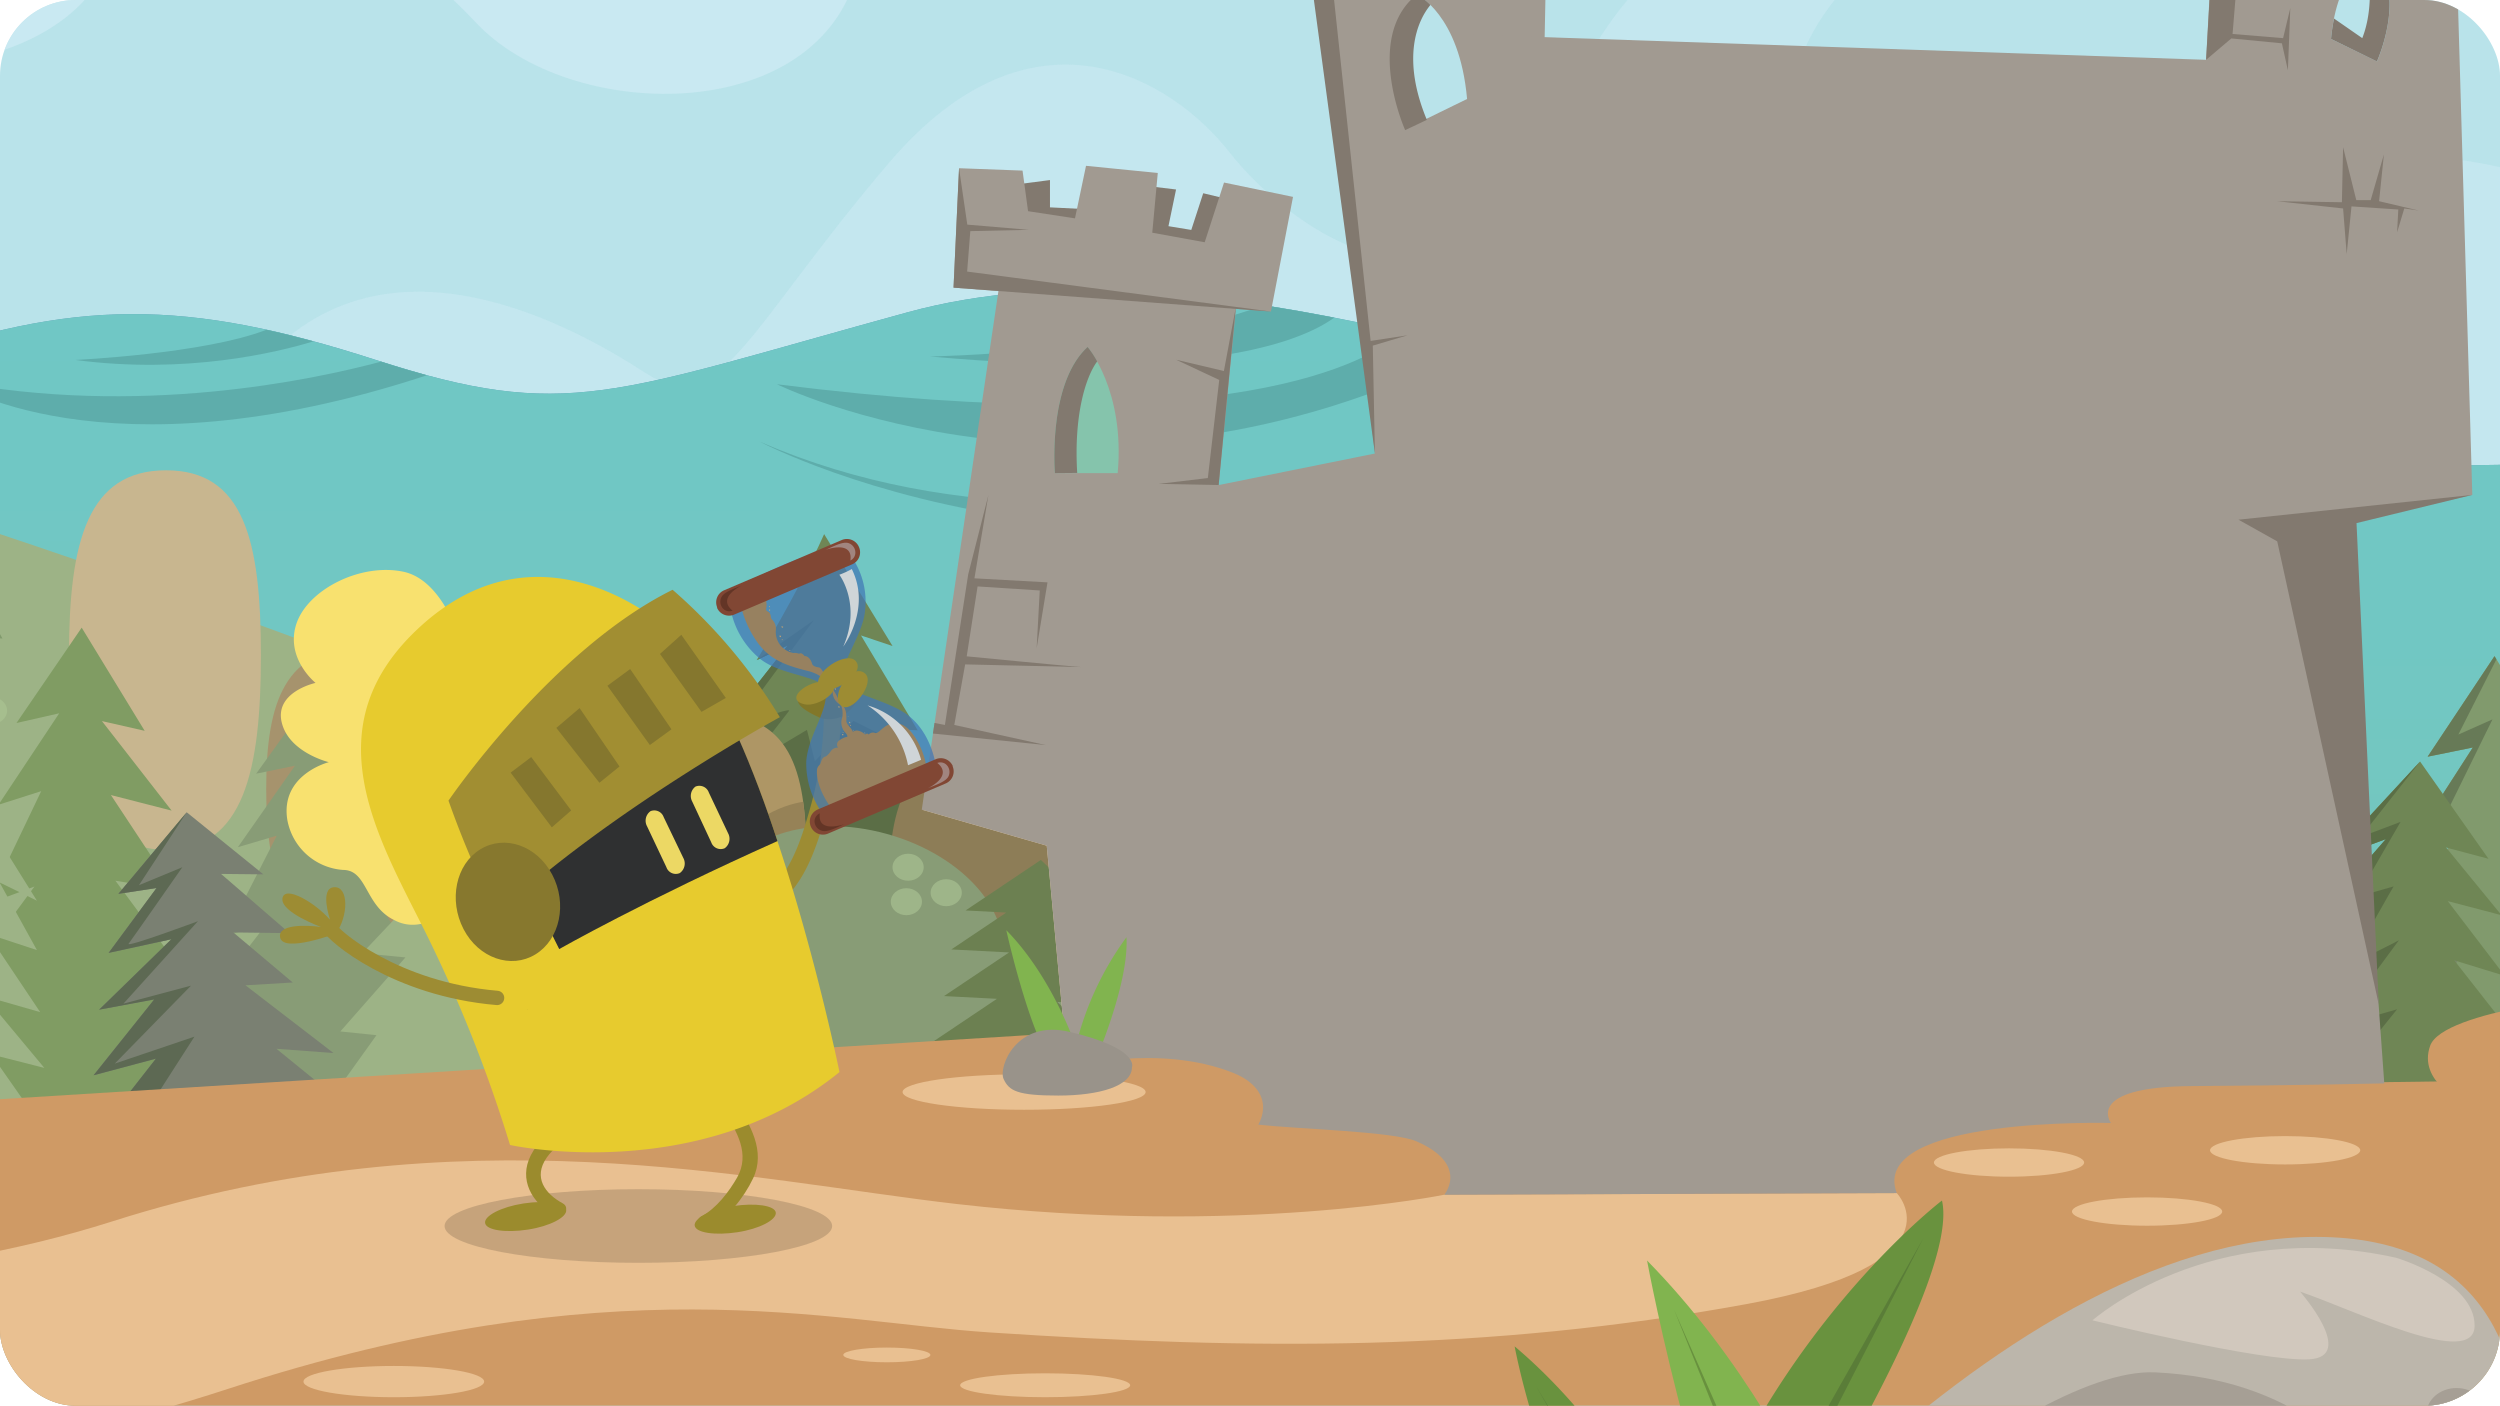 <svg xmlns="http://www.w3.org/2000/svg" xmlns:xlink="http://www.w3.org/1999/xlink" width="1220" height="686" viewBox="0 0 1220 686">
  <defs>
    <clipPath id="clip-path">
      <rect id="Rectángulo_431" data-name="Rectángulo 431" width="1220" height="686" rx="37" transform="translate(350 197)" fill="#fff" stroke="#707070" stroke-width="1"/>
    </clipPath>
    <clipPath id="clip-path-2">
      <rect id="Rectángulo_405" data-name="Rectángulo 405" width="1393" height="784" transform="translate(1393.536 784.339) rotate(180)" fill="none"/>
    </clipPath>
    <clipPath id="clip-path-3">
      <rect id="Rectángulo_403" data-name="Rectángulo 403" width="1453.314" height="1012.591" transform="translate(1453.314 1012.591) rotate(180)" fill="none"/>
    </clipPath>
    <linearGradient id="linear-gradient" x1="-1.105" y1="0.409" x2="-1.101" y2="-0.176" gradientUnits="objectBoundingBox">
      <stop offset="0.07" stop-color="#b9e3ea"/>
      <stop offset="0.84" stop-color="#6ecbd8"/>
    </linearGradient>
    <linearGradient id="linear-gradient-2" x1="-0.797" y1="-0.556" x2="-0.795" y2="1.782" gradientUnits="objectBoundingBox">
      <stop offset="0.08" stop-color="#6ec7c7"/>
      <stop offset="0.44" stop-color="#71c7c3"/>
      <stop offset="0.77" stop-color="#7ac5b8"/>
      <stop offset="1" stop-color="#85c4ac"/>
    </linearGradient>
    <linearGradient id="linear-gradient-3" x1="-74.633" y1="0.5" x2="-73.633" y2="0.5" xlink:href="#linear-gradient-2"/>
    <linearGradient id="linear-gradient-4" x1="-174.272" y1="0.213" x2="-173.555" y2="0.552" gradientUnits="objectBoundingBox">
      <stop offset="0.05" stop-color="#c0a276"/>
      <stop offset="0.93" stop-color="#978160"/>
    </linearGradient>
    <linearGradient id="linear-gradient-5" x1="-2465.601" y1="-0.94" x2="-2455.449" y2="1.397" xlink:href="#linear-gradient-4"/>
    <linearGradient id="linear-gradient-6" x1="-203.847" y1="0.19" x2="-203.003" y2="0.575" xlink:href="#linear-gradient-4"/>
  </defs>
  <g id="Grupo_548" data-name="Grupo 548" transform="translate(-350 -197)">
    <g id="Enmascarar_grupo_6" data-name="Enmascarar grupo 6" clip-path="url(#clip-path)">
      <g id="Fondos_Categorias-03" transform="translate(176.463 98.661)" clip-path="url(#clip-path-2)">
        <g id="Grupo_386" data-name="Grupo 386" transform="translate(-28.938 -22.07)" clip-path="url(#clip-path-3)">
          <rect id="Rectángulo_402" data-name="Rectángulo 402" width="1453.314" height="1012.591" transform="translate(1453.314 1012.591) rotate(180)" fill="url(#linear-gradient)"/>
          <path id="Trazado_24589" data-name="Trazado 24589" d="M1586.446,232.216s-59.93-36.21-122.124-38.17-184.354,78.293-252.173,46-64.451-84.193-33.924-122.334,87.1-5.872,87.1-5.872-4.522-34.251-58.79-40.122-122.124,0-166.209,110.584-128.961,45.972-157.231,9.791-96.118-77.313-166.209,4.892S634.314,323.225,598.133,299.738s-137.961-81.225-199.023,9.827l22.616,77.313S1689.358,502.353,1689.358,495.5,1586.446,232.216,1586.446,232.216Z" transform="translate(-80.504 2.77)" fill="#ceebf4" opacity="0.52"/>
          <path id="Trazado_24590" data-name="Trazado 24590" d="M745.3-21.748c13.362,19.2,7.548,51.068-11.831,65.257-28.633,20.968-49.558,4.761-49.558,4.761C702.626,52.088,727.956,27.3,702.626,11.1S603.51,7.291,581.482,79.727s-139.674,70-185.022,21.919C308.021,7.865,199.39,13.751,199.39,13.751c42.953,38.1,16.519,95.291-57.295,106.729C94.685,127.833,36.359,115.11-21.77,98.249-54.09,88.872-17.052-29.26-17.052-29.26Z" transform="translate(38.529 30.037)" fill="#ceebf4" opacity="0.74"/>
          <path id="Trazado_24591" data-name="Trazado 24591" d="M1456.766,411.425s-292.8,15.082-443.089-6.859S681.985,301.713,536.9,341.487,371.065,394.971,277.792,364.8s-147.694-30.172-235.8,1.372S-289.7,415.526-289.7,415.526V580.037H1464.54Z" transform="translate(108.365 -68.65)" fill="#649cb6"/>
          <path id="Trazado_24592" data-name="Trazado 24592" d="M1456.766,411.425s-292.8,15.082-443.089-6.859S681.985,301.713,536.9,341.487,371.065,394.971,277.792,364.8s-147.694-30.172-235.8,1.372S-289.7,415.526-289.7,415.526V580.037l1741.24,134.818Z" transform="translate(108.365 -68.65)" fill="url(#linear-gradient-2)"/>
          <path id="Trazado_24593" data-name="Trazado 24593" d="M761.51,384.3c222.5,27.987,289.052-11.018,305.506-25.49q15.2,3.39,30.4,7.055l3.15,1.452C915.78,460.56,761.51,384.3,761.51,384.3Z" transform="translate(-179.872 -76.37)" fill="#5eadab"/>
          <path id="Trazado_24594" data-name="Trazado 24594" d="M1061.641,346.854c-16.8,12.135-64.821,30.89-197.361,18.951,0,0,97.432-1.452,163.1-24.975C1038.756,342.594,1050.18,344.626,1061.641,346.854Z" transform="translate(-208.051 -71.44)" fill="#5eadab"/>
          <path id="Trazado_24595" data-name="Trazado 24595" d="M1171.958,383.42s-229.717,119.518-422.128,35.6c0,0,207.674,110.192,455.181-23.734Z" transform="translate(-176.67 -83.118)" fill="#5eadab"/>
          <path id="Trazado_24596" data-name="Trazado 24596" d="M438.257,385.363C279.538,437.621,205.6,388.056,205.6,388.056c91.451,17.9,177.22-.486,210.28-9.356C423.82,381.24,431.245,383.461,438.257,385.363Z" transform="translate(-27.444 -81.824)" fill="#5eadab"/>
          <path id="Trazado_24597" data-name="Trazado 24597" d="M405.986,362.921c-17.753,5.415-62.26,16.251-116.3,9.087,0,0,63.072-2.954,93.36-14.748C390.475,358.886,398.1,360.773,405.986,362.921Z" transform="translate(-50.501 -75.946)" fill="#5eadab"/>
          <path id="Trazado_24598" data-name="Trazado 24598" d="M758.25,715.229S340.034,508.615-94.65,394.62V856.3Z" transform="translate(54.883 -86.189)" fill="#9db386"/>
          <path id="Trazado_24599" data-name="Trazado 24599" d="M79.428,422.126,55.245,404.184l17.274-2.243-40.6-30.651H54.381L-8.677,318.22-23.36,389.233l14.683-8.971L-23.36,431.1l20.729-7.476-14.683,59.051H82.02Z" transform="translate(35.336 -65.241)" fill="#6f8655"/>
          <path id="Trazado_24600" data-name="Trazado 24600" d="M53.36,485.291c0,42.96,9.312,73.132,47.366,73.132s46.285-30.172,46.285-73.132-8.267-69.4-46.285-69.4S53.36,442.331,53.36,485.291Z" transform="translate(14.299 -92.022)" fill="#ae9665"/>
          <path id="Trazado_24601" data-name="Trazado 24601" d="M700.36,621.374l29.569-30.222-16.345.53,33.525-42.626-15.046,7.1s19.7-31.79,32.923-61.483l33.387,54.617-15.4-5.168,27.675,46.306-10.923-.588,14.756,51.445L690.25,645.3Z" transform="translate(-160.333 -113.623)" fill="#6f8655"/>
          <path id="Trazado_24602" data-name="Trazado 24602" d="M713.565,607.549l16.345-.53-29.569,30.222L690.18,661.193l120.868,14.465c.051-1.343,2.177-21.135,2.177-22.5l-11.4-40.043c-10.292-5.451-22.58-11.439-22.58-11.439l-18.791,19.64-3.876-15.242-29.874,17.8s19.5-24.786,21.114-27.036-26.8,8.187-26.8,8.187l38.9-52.49-27.835,19.488,15.046-7.1Z" transform="translate(-160.314 -129.49)" fill="#5b6e46"/>
          <path id="Trazado_24603" data-name="Trazado 24603" d="M90.009,487.673l-27.225,4.355,30.956-48.883L73.33,450.7l24.989-35.47-22.4,7.81,25.047-41.11L80.6,385.189l32.211-47.177-15.242,5.661L133.8,290c-.864,2.243,30.237,54.566,30.237,54.566L148.8,341.8l27.1,41.5-22.253-1.372,28.51,38.119-19.466-6.917c12.847,20.192,25.142,39.034,25.142,39.034l-20.323-3.709,22.732,41.051-29.758-1.836L198.6,538.646l-75.172,87.721-66.9-83.722Z" transform="translate(13.433 -57.503)" fill="#819a6d"/>
          <path id="Trazado_24604" data-name="Trazado 24604" d="M88.216,557.815l15.706-13.064L88.68,587.326l19.633-16.991-7.142,44.8s28.553-20.852,37.481-18.537,13.384,36.29,13.384,36.29-18.74,34.752-29.446,33.982c-3.477-.254-12.694-.726-23.727-1.379L56.52,612.5l33.489-54.972Z" transform="translate(13.433 -127.355)" fill="#677a57"/>
          <path id="Trazado_24605" data-name="Trazado 24605" d="M124.1,329.057,92.861,377.715,114.28,362.27,94.647,409.382l15.177-12.36L96.432,434.1l16.955-13.13L87.693,488.415,65.15,492.022l30.956-48.9-20.41,7.57,24.989-35.47-22.4,7.81,25.048-41.11-20.366,3.252L115.18,338,99.916,343.66l36.239-53.68L109.823,333.7Z" transform="translate(11.067 -57.498)" fill="#677a57"/>
          <path id="Trazado_24606" data-name="Trazado 24606" d="M-23.9,589.9c0,42.96,9.312,73.125,47.359,73.125S69.751,632.862,69.751,589.9s-8.245-69.4-46.292-69.4S-23.9,546.941-23.9,589.9Z" transform="translate(35.484 -120.705)" fill="#c8b68f"/>
          <path id="Trazado_24607" data-name="Trazado 24607" d="M285.5,541.937c0,55.814,9.319,95.015,47.366,95.015s46.285-39.193,46.285-95.015-8.238-90.167-46.285-90.167S285.5,486.13,285.5,541.937Z" transform="translate(-49.352 -101.86)" fill="#c8b68f"/>
          <path id="Trazado_24608" data-name="Trazado 24608" d="M-48.3,345.11,4.416,447.753l-24.9-16.468L5.882,506.05l-23.429-15.213,32.211,82.372L-8.765,556.733.025,585.881l-98.107,54.486L-117.12,345.11Z" transform="translate(61.044 -72.614)" fill="#819a6d"/>
          <path id="Trazado_24609" data-name="Trazado 24609" d="M35.561,529.735,12.132,514.522l32.211,82.372L20.914,580.418,29.7,609.566,10.521,620.221l-.058-.051L3.43,560.828l31.645,24.343L-.091,497.683,29.8,519.748-8.88,431.49l42.975,39.948L9.2,454.97Z" transform="translate(31.365 -96.299)" fill="#9ebd86"/>
          <path id="Trazado_24610" data-name="Trazado 24610" d="M418.09,639.861c0,42.96,9.312,73.125,47.359,73.125s46.292-30.164,46.292-73.125-8.238-69.4-46.292-69.4S418.09,596.9,418.09,639.861Z" transform="translate(-85.708 -134.404)" fill="#a6936d"/>
          <path id="Trazado_24611" data-name="Trazado 24611" d="M836.63,707.781c0,42.96,9.312,73.132,47.359,73.132s46.284-30.179,46.284-73.132-8.238-69.4-46.284-69.4S836.63,664.814,836.63,707.781Z" transform="translate(-200.47 -153.027)" fill="#8d7d57"/>
          <path id="Trazado_24612" data-name="Trazado 24612" d="M652.19,684.961c0,42.96,9.319,73.125,47.366,73.125s46.285-30.164,46.285-73.125-8.238-69.4-46.285-69.4S652.19,642.008,652.19,684.961Z" transform="translate(-149.897 -146.77)" fill="#ae9665"/>
          <path id="Trazado_24613" data-name="Trazado 24613" d="M746.1,667.369c5.952,41.226-6.888,66.861-39.992,68.32-35.085,1.546-45-28.219-46.894-71.129-.261-6-1.306-10.887,1.72-16.49,37.6,12.121,40.979,53.8,40.979,53.8C716.023,675.81,736.185,668.9,746.1,667.369Z" transform="translate(-151.717 -155.684)" fill="#968257"/>
          <path id="Trazado_24614" data-name="Trazado 24614" d="M637.729,752.881l-61.214,6.881L427,751.5l-100.778-6.757-31.21-17.332-13.522,30.97-51.692,11.7-39.76-11.01-83.468-4.13s-8.775-8.281-11.163-7.556-35.782-5.5-35.782-5.5S42.933,704.724,40.545,706.1s-19.089,11.7-19.089,11.7l-61.229-8.964L-138.4,719.85l-6.358,181.676,827.78-77.08Z" transform="translate(68.623 -171.585)" fill="#889c76"/>
          <path id="Trazado_24615" data-name="Trazado 24615" d="M558.92,721.887c0,43.251,20.322,94.355,49.739,94.355s56.816-51.111,56.816-94.355S647,645.322,612.194,643.573C582.814,642.071,558.92,678.637,558.92,721.887Z" transform="translate(-124.323 -154.439)" fill="#9db386"/>
          <ellipse id="Elipse_508" data-name="Elipse 508" cx="7.606" cy="6.583" rx="7.606" ry="6.583" transform="translate(501.088 531.18)" fill="#afc894"/>
          <ellipse id="Elipse_509" data-name="Elipse 509" cx="7.606" cy="6.583" rx="7.606" ry="6.583" transform="translate(512.919 549.47)" fill="#afc894"/>
          <ellipse id="Elipse_510" data-name="Elipse 510" cx="7.606" cy="6.583" rx="7.606" ry="6.583" transform="translate(493.474 562.636)" fill="#afc894"/>
          <ellipse id="Elipse_511" data-name="Elipse 511" cx="53.274" cy="78.314" rx="53.274" ry="78.314" transform="translate(122.392 442.82)" fill="#9db386"/>
          <ellipse id="Elipse_512" data-name="Elipse 512" cx="7.606" cy="6.583" rx="7.606" ry="6.583" transform="translate(172.132 448.184)" fill="#a6be8e"/>
          <ellipse id="Elipse_513" data-name="Elipse 513" cx="7.606" cy="6.583" rx="7.606" ry="6.583" transform="translate(190.727 460.617)" fill="#a6be8e"/>
          <ellipse id="Elipse_514" data-name="Elipse 514" cx="7.606" cy="6.583" rx="7.606" ry="6.583" transform="translate(171.29 465.008)" fill="#a6be8e"/>
          <ellipse id="Elipse_515" data-name="Elipse 515" cx="46.822" cy="70.541" rx="46.822" ry="70.541" transform="translate(542.263 598.755) rotate(-74.5)" fill="#889c76"/>
          <ellipse id="Elipse_516" data-name="Elipse 516" cx="7.606" cy="6.583" rx="7.606" ry="6.583" transform="translate(638.025 537.03)" fill="#9eb589"/>
          <ellipse id="Elipse_517" data-name="Elipse 517" cx="7.606" cy="6.583" rx="7.606" ry="6.583" transform="translate(656.621 549.47)" fill="#9eb589"/>
          <ellipse id="Elipse_518" data-name="Elipse 518" cx="7.606" cy="6.583" rx="7.606" ry="6.583" transform="translate(637.176 553.854)" fill="#9eb589"/>
          <ellipse id="Elipse_519" data-name="Elipse 519" cx="52.483" cy="52.875" rx="52.483" ry="52.875" transform="translate(-26.579 494.302)" fill="#889c76"/>
          <path id="Trazado_24616" data-name="Trazado 24616" d="M270.1,557.57l30.738,50.349-20.86-4.754L314,646.866l-29.635-7.6,30.738,46.546-28.539-4.747,35.122,47.5-6.91,78.808L206.76,813.6l7.36-85.043,32.93-44.651L224,692.461l26.347-55.1-20.86,6.648,29.642-44.644-20.86,4.747Z" transform="translate(-27.762 -130.87)" fill="#809c63"/>
          <path id="Trazado_24617" data-name="Trazado 24617" d="M94.852,619.63l36.9,40.326-19.43-1.241,38.555,33.946-27.769-2.511L159.275,727.1l-26.252-.145,40.253,37.169-62.4,46.684-33.14-31.326,20.736-44.354L79.632,746.014l12.89-52.693L75.27,702.2l17.8-43.882-17.615,7.193Z" transform="translate(8.292 -147.886)" fill="#6f8655"/>
          <path id="Trazado_24618" data-name="Trazado 24618" d="M116.156,823.48l-1.263,7.207-10.553,1.7Z" transform="translate(0.321 -203.781)" fill="#798868"/>
          <path id="Trazado_24619" data-name="Trazado 24619" d="M92.257,799.83l-7.1,28.016-6.489,1.045Z" transform="translate(7.36 -197.296)" fill="#798868"/>
          <path id="Trazado_24620" data-name="Trazado 24620" d="M75.459,665.515,94.852,619.63l1.023,1.118L86.2,654.193l12.687-8.782L85.359,694.424l11.831-5.117-16.9,54.13,15.22-9.508-.871,3.411-15,8.674,12.89-52.693L75.27,702.2l17.8-43.882Z" transform="translate(8.292 -147.886)" fill="#5b6e46"/>
          <path id="Trazado_24621" data-name="Trazado 24621" d="M1895.5,576.74l34.011,54.98-22.311-5.712,37.342,47.932-31.725-9.029,33.909,50.9-30.476-5.944,38.606,52.055-114.416-3.164,33.859-46.989-24.293,8.506,26.572-58.405-22.006,6.525,30.346-47.083L1862.86,625.8Z" transform="translate(-475.71 -136.126)" fill="#819a6d"/>
          <path id="Trazado_24622" data-name="Trazado 24622" d="M1889.769,763.02l-8.39,33.14-7.679,1.234Z" transform="translate(-484.83 -187.203)" fill="#798868"/>
          <path id="Trazado_24623" data-name="Trazado 24623" d="M1866.474,625.8l32.64-49.064.943,1.524-18.6,36.74,16.672-7.411-26.506,53.985,4.972.254-21.644,55.6,19.771-7.708-1.756,3.774-19.343,6.779,17.122-51.206-12.556-.675,30.346-47.083Z" transform="translate(-479.324 -136.126)" fill="#677a57"/>
          <path id="Trazado_24624" data-name="Trazado 24624" d="M431.826,598.65l26.506,46.038-18.711-4.682L469.271,680.1l-26.579-7.41,26.608,42.6-25.657-4.819,30.549,43.541-97.142-1.989,30.839-39.709-21.027,7.294,25.149-49.267-18.994,5.618L420.881,636.2l-18.951,3.9Z" transform="translate(-74.455 -142.134)" fill="#889c76"/>
          <path id="Trazado_24625" data-name="Trazado 24625" d="M302.052,840.809l30.375-38.86-30.4,8.107,29.6-37.016-26.906,5.015,35.289-34.389-30.643,6.663,23.4-31.659-18.631,2.845,33.343-39.8,37.43,30.3-20.678-.225,33.4,28.9-27.406-.334,29,24.423-23.059,1.372L419.1,799.191l-27.835-2.061,36.791,29.925Z" transform="translate(-53.885 -164.911)" fill="#7a8072"/>
          <path id="Trazado_24626" data-name="Trazado 24626" d="M345.331,708.524s-24.518,35.093-26.209,37.314,33.815-10.974,33.815-10.974l-36.348,40.231,32.966-8.775-37.2,38.039,38.889-13.166-16.911,26.332-2.62,20.047-29.671,3.237,30.375-38.86L302,810.057l29.6-37.016-26.906,5.015,35.289-34.389-30.643,6.67,23.4-31.674-18.631,2.852,33.343-39.8-23.277,35.564Z" transform="translate(-53.877 -164.911)" fill="#5d6953"/>
          <path id="Trazado_24627" data-name="Trazado 24627" d="M457.27,810.184l25.374-35.434-17.637-1.822,31.768-36.123-21.07-2.054,32.683-34.628L481.643,697.6l30.672-29.025-20.482-1.894,50.211-42.365,37.067,50.095-21.694-1.967,24.249,34.011-21.027-2.025,20.809,39.687-19.727-2.3,20.453,41.487-19.582-1.9,21.15,39.985Z" transform="translate(-96.451 -149.172)" fill="#9db386"/>
          <path id="Trazado_24628" data-name="Trazado 24628" d="M615.41,862.478,657.7,834.1l-35.768-1.851,37.618-33.67-28.161,2.642,35.027-32.995-30.3,2.889,32.581-27.3-23.4,2.148L692.345,699.6,732.8,750.486l-22.921-6.677L736.394,776.3l-25.752-5.436,26.753,35.84-32.886-1.7,34.882,33.322-31.035-1.611,33.837,32.32Z" transform="translate(-139.812 -169.814)" fill="#6c8051"/>
          <path id="Trazado_24629" data-name="Trazado 24629" d="M686.727,733.8l-28.56,30.339,26.753-5.988L653.55,794.886l20.323-6.394s-14.306,30.745-16.149,30.745c-.639,0-7.258.24-15.743.544l23.61-21.157-28.161,2.642,35.027-33-30.3,2.9,32.581-27.3-23.4,2.177,47.039-46.357-35.644,40.1Z" transform="translate(-145.85 -169.838)" fill="#505e3c"/>
          <path id="Trazado_24630" data-name="Trazado 24630" d="M857.17,826.5l31.979-21.455-27.051-1.4,32.973-22.122-25.817-1.336,31.754-21.3-28.183-1.459,26.818-17.993-19.872-1.031,36.755-24.656,29.4,28.081-18.74-.973,21.455,20.49-24.648-1.27,25.4,24.256-24.866-1.285,26.376,25.193-23.465-1.212,25.585,24.438Z" transform="translate(-206.102 -173.694)" fill="#6c8051"/>
          <path id="Trazado_24631" data-name="Trazado 24631" d="M111.48,823.443l37.5-29.243-29.337-.6,38.083-27.617-27.036,2.751,32.6-31.652-23.857,2.061,31.551-27.791-18.827-.421,41.6-32.356,28.372,45.428-18.239-8.927L222.129,748.1l-23.952-7.875,25.541,38.156-27.145-7.788L225.751,805.6l-25.889-6.583,26.151,37.372Z" transform="translate(-1.637 -164.05)" fill="#9db386"/>
          <path id="Trazado_24632" data-name="Trazado 24632" d="M181.54,704.73l-31.275,28.531,25.36-5.124-33.808,35.114,26.2-4.355s-38.039,29.257-35.506,29.257,28.742-2.9,28.742-2.9l-32.966,32.923,48.172,7.991s-.835,1.822-2.119,4.355l-62.84-7.105L149,794.171l-29.337-.6,38.083-27.581L130.7,768.746l32.6-31.652-23.864,2.025,31.551-27.791-18.827-.421,41.6-32.356-29.156,27.624Z" transform="translate(-1.642 -164.042)" fill="#8ea17a"/>
          <path id="Trazado_24633" data-name="Trazado 24633" d="M-32.88,833.6l38.5-30.542-31.413,5.589L8.4,769.422l-27.835,7.563,30.215-38.533-27.036,6.881L15.56,708.861l-27.835,10.321L32.261,671.01l33.394,47.482-20.678-5.5,27.036,33.031-26.238-6.881L73.6,775.613l-24.648-7.57,30.215,38.54-24.111-5.756L89.868,831.3Z" transform="translate(37.946 -161.974)" fill="#6c8051"/>
          <path id="Trazado_24634" data-name="Trazado 24634" d="M20.764,702.6-.052,738.638l17.485-5.081S-1.722,766.741-1.722,768.9s21.651-9.363,21.651-9.363l-30.81,41.784,29.976-8.644s-30.81,38.192-32.472,40.355l.189.319-20.831.392L3.9,803.662l-30.948,5.5L6.64,770.522l-27.414,7.461L8.984,740.017-17.653,746.8,13.68,710.868l-27.406,10.2L30.141,673.62,1.61,709.809Z" transform="translate(38.259 -162.69)" fill="#505e3c"/>
          <path id="Trazado_24635" data-name="Trazado 24635" d="M1776.52,810.157l38.5-30.542L1783.6,785.2l34.193-39.222-27.835,7.57,30.215-38.54-27.036,6.881,31.812-36.472-27.834,10.321,44.535-48.172,33.394,47.482-20.671-5.5,27.036,33.031-26.245-6.881L1883,752.173l-24.656-7.57,30.215,38.54-24.111-5.756,34.809,30.477Z" transform="translate(-458.184 -155.547)" fill="#6f8655"/>
          <path id="Trazado_24636" data-name="Trazado 24636" d="M1832.134,677.039l-21.15,36.573,17.753-5.081S1809.3,742.18,1809.3,744.379s22.006-9.552,22.006-9.552l-31.282,42.431,30.433-8.775s-31.275,38.765-32.966,40.964l.189.327-21.15.392L1815,779.624l-31.413,5.589,34.193-39.193-27.842,7.541,27.631-37.227-24.423,5.589,31.812-36.472-27.835,10.321,44.535-48.172-28.967,36.776Z" transform="translate(-458.187 -155.556)" fill="#5b6e46"/>
          <path id="Trazado_24637" data-name="Trazado 24637" d="M1325.066,849.531l95.763-1.321-7.766,365.4H-40.251L-41.26,870.521l722.219-45S1209.976,786.067,1325.066,849.531Z" transform="translate(40.244 -201.018)" fill="#cf9a65"/>
          <path id="Trazado_24638" data-name="Trazado 24638" d="M132.989,871.922s16.853-19.074,14.284-34.752-83.467-.486-83.467-.486,22.028-25.94-27.631-32.364S-79.65,821.435-79.65,821.435l3.977,158.037Z" transform="translate(50.77 -198.223)" fill="#cf9a65"/>
          <path id="Trazado_24639" data-name="Trazado 24639" d="M1028.8,931.718s33.213,34.65-73.546,54.2c-127.575,23.349-240.43,22.289-369.231,13.79-78.772-5.2-183.556-33.837-371.684,27.581-195.038,63.7-329.972,36.094-471.047,66.883l7.36-142.257s217.117,54.145,407.256-6.372c170.462-54.247,311.37-20.069,412.162-8.492C708.7,952.97,808.045,932.5,808.045,932.5Z" transform="translate(99.319 -229.082)" fill="#e9c091"/>
          <ellipse id="Elipse_520" data-name="Elipse 520" cx="59.305" cy="8.652" rx="59.305" ry="8.652" transform="translate(642.932 644.674)" fill="#e9c091"/>
          <path id="Trazado_24640" data-name="Trazado 24640" d="M1235.056,95.88l-1.168,58.442-101.576,8.158-13.471-55.952Z" transform="translate(-277.851 -4.276)" fill="#a19a91"/>
          <path id="Trazado_24641" data-name="Trazado 24641" d="M858.84,679.93l102.846,12.985-20.961,7.011.893,107.114-11.606-1.2L919.844,697.531Z" transform="translate(-206.56 -164.42)" fill="#e9cea9"/>
          <path id="Trazado_24642" data-name="Trazado 24642" d="M1572.568,646.014l-19.6-273.4,62.564-13.79L1607.065,69,1489.3,78.559l-3.68,67.943L1057.109,131.84l22.878,206.789-76.246,15.394L1013.9,250.632l-114.387-13.2L858.87,512.416l60.968,17.6L930,638.328s44.172-12.092,80.884,2.569c12.948,5.168,17.884,14.661,12.237,25.251,19.379,2.177,65.889,3.259,77.182,8.143,17.63,7.628,19.263,17.92,13.616,26.064l220.746-.813c-14.117-37.466,104.516-34.207,104.516-34.207s-13.2-17.68,39.52-18.007S1572.568,646.014,1572.568,646.014Z" transform="translate(-206.568 3.094)" fill="#a19a91"/>
          <path id="Trazado_24643" data-name="Trazado 24643" d="M1030.938,267.648l-19.1-4.587-5.828,17.9-11.141-1.829,3.709-17.906-34.476-4.13.53,14.226-27.581-1.372V256.63l-21.215,2.758,1.59,17.906L1025.1,296.571Z" transform="translate(-222.189 -48.353)" fill="#82796f"/>
          <path id="Trazado_24644" data-name="Trazado 24644" d="M1035.114,318.167,880.22,306.511l2.693-58.282L913.9,249.39,916.59,269.2l22.9,3.5,5.385-25.643,35.02,3.5L977.2,279.7l25.592,4.66,9.428-29.141,33.67,7Z" transform="translate(-212.422 -45.729)" fill="#a19a91"/>
          <path id="Trazado_24645" data-name="Trazado 24645" d="M1222.27,64.772c-1.756,0-19.64-2.032-19.64-2.032l-.588,15.714-24.873,2.032V62.74l-33.387,2.54.726,9.261-7.026.508-1.923-7.766-15.808,3.041,6.438,26.855,92.54-4.558Z" transform="translate(-278.1 4.811)" fill="#82796f"/>
          <path id="Trazado_24646" data-name="Trazado 24646" d="M1234.849,56.1l-1.35,36.537-145.466,10.488-14.814-44.7,41.756-4.66,4.043,30.3,20.2-1.161V47.939h45.8v30.3l13.464-1.161,5.393-30.31Z" transform="translate(-265.342 9.19)" fill="#a19a91"/>
          <path id="Trazado_24647" data-name="Trazado 24647" d="M1724.13,31.871l20.9-5.574,2.018,15.714,10.292-.508-.588-16.73,58.74-2.533,1.662,17.739,11.221-.508-.588,13.689-96.633,6.59Z" transform="translate(-443.819 15.916)" fill="#82796f"/>
          <path id="Trazado_24648" data-name="Trazado 24648" d="M1848.349,22.457l-1.343,36.537L1701.541,69.481l-14.821-44.7,41.756-4.66,4.043,30.3,20.206-1.169V14.291h45.791V44.6l13.471-1.169,5.385-30.3Z" transform="translate(-433.561 18.414)" fill="#a19a91"/>
          <path id="Trazado_24649" data-name="Trazado 24649" d="M978.9,430.42H948.237s-3.68-43.548,15.968-61.57C964.183,368.85,982.582,390.08,978.9,430.42Z" transform="translate(-230.997 -79.123)" fill="url(#linear-gradient-3)"/>
          <path id="Trazado_24650" data-name="Trazado 24650" d="M1211.938,182.856l-28.212,13.79s-19.6-43.548,3.68-64.756C1187.406,131.9,1208.258,141.449,1211.938,182.856Z" transform="translate(-293.527 -14.15)" fill="#b9e3ea"/>
          <path id="Trazado_24651" data-name="Trazado 24651" d="M1806.4,146.452l22.435,10.974s15.612-34.614-2.9-51.5C1825.91,105.93,1809.325,113.529,1806.4,146.452Z" transform="translate(-466.377 -7.032)" fill="#b9e3ea"/>
          <path id="Trazado_24652" data-name="Trazado 24652" d="M916.98,543.192l1.517-28.227-30.339-1.974L882.853,547.1s50.2,4.9,55.7,5.233c-5.393-.16-56.46-1.292-56.46-1.292l-5.306,29.547,44.746,9.842-55.161-5.647.762-5.175,5.081.98,11.373-73.524,9.864-38.729-6.83,40.7,35.651,1.967Z" transform="translate(-208.624 -106.403)" fill="#82796f"/>
          <path id="Trazado_24653" data-name="Trazado 24653" d="M966.248,584.129h-.428C966.234,584.122,966.408,584.129,966.248,584.129Z" transform="translate(-235.893 -138.151)" fill="#e9cea9"/>
          <path id="Trazado_24654" data-name="Trazado 24654" d="M1858.312,468.31l-114.162,12.1,18.922,10.582,49.543,226-10.851-234.914Z" transform="translate(-449.308 -106.395)" fill="#82796f"/>
          <path id="Trazado_24655" data-name="Trazado 24655" d="M880.22,306.952l154.894,11.656-148.253-19.5,1.546-19.735,28.6-.639-30.07-2.54-4.028-27.53Z" transform="translate(-212.422 -46.171)" fill="#82796f"/>
          <path id="Trazado_24656" data-name="Trazado 24656" d="M1191.607,193.056l-10.582,5.015s-20.323-45.37,5.683-66.172a26.212,26.212,0,0,1,6.641,5.081C1186.483,145.3,1179.355,163.581,1191.607,193.056Z" transform="translate(-292.829 -14.153)" fill="#82796f"/>
          <path id="Trazado_24657" data-name="Trazado 24657" d="M959.164,430.318l-10.887.1s-3.68-43.548,15.968-61.57a45.937,45.937,0,0,1,4.66,7.055C962.923,384.07,957.495,403.072,959.164,430.318Z" transform="translate(-231.008 -79.123)" fill="#82796f"/>
          <path id="Trazado_24658" data-name="Trazado 24658" d="M1712.617,135.586l3.6-62.782-14.676,1.081-14.821-44.7,19.415,37.176,140.276-2.5L1729.8,76.941l-2.519,22.217,19.974.508-19.974,2.032-1.756,21.281,24.663,2.032,3.513-14.7-1.176,30.411-2.925-13.181-24.685-2.388Z" transform="translate(-433.561 14.01)" fill="#82796f"/>
          <path id="Trazado_24659" data-name="Trazado 24659" d="M1806.4,146.452a90.81,90.81,0,0,1,1.452-9.965l13.79,9.566c5.473-13.841,3.687-30.571,2.25-38.881a13.6,13.6,0,0,1,2.01-1.241c18.537,16.882,2.9,51.5,2.9,51.5Z" transform="translate(-466.377 -7.032)" fill="#82796f"/>
          <path id="Trazado_24660" data-name="Trazado 24660" d="M1802.331,234.53l-.581,26.862-31.63-.5,32.211,3.542,1.756,22.3,2.344-23.313,22.841,1.517-.588,11.156,3.513-11.664,7.033,1.016-19.328-4.558,2.344-22.812-6.445,22.3h-7.026Z" transform="translate(-456.429 -42.293)" fill="#82796f"/>
          <path id="Trazado_24661" data-name="Trazado 24661" d="M1055.776,342.33l-5.8,30.985-23.342-5.509,21.07,9.871-5.567,47.874L1018.15,428.4l29.264.566Z" transform="translate(-250.242 -71.852)" fill="#82796f"/>
          <path id="Trazado_24662" data-name="Trazado 24662" d="M1151.769,352.588l-1.031-52.65,16.977-5.052-18.036,2.758L1130.626,119.91l-10.016,1.11Z" transform="translate(-278.336 -10.865)" fill="#82796f"/>
          <path id="Trazado_24663" data-name="Trazado 24663" d="M1887.042,76.32,1874.877,78.9l-.2,16.585L1832.73,79.013Z" transform="translate(-473.596 1.087)" fill="#82796f"/>
          <path id="Trazado_24664" data-name="Trazado 24664" d="M1864.833,895.223s-19.1-7.65-13.689-23.763,32-14.6,32-14.6-22.645-9.994-16.374-27.581,86.037-24.924,86.037-24.924l28.7,134.912Z" transform="translate(-478.38 -198.539)" fill="#cf9a65"/>
          <path id="Trazado_24665" data-name="Trazado 24665" d="M165.59,303.53l22.863,38.932-16.048-14.7Z" transform="translate(-16.474 -61.213)" fill="#9ebd86"/>
          <path id="Trazado_24666" data-name="Trazado 24666" d="M188.45,373.12l21.324,31.834-16.469-14.327Z" transform="translate(-22.742 -80.294)" fill="#9ebd86"/>
          <path id="Trazado_24667" data-name="Trazado 24667" d="M210.92,478.29l17.136,23.153-12.7-8.906Z" transform="translate(-28.903 -109.131)" fill="#a9b69f"/>
          <path id="Trazado_24668" data-name="Trazado 24668" d="M213.22,529.13l17.136,23.153-12.7-8.906Z" transform="translate(-29.533 -123.072)" fill="#a9b69f"/>
          <path id="Trazado_24669" data-name="Trazado 24669" d="M1385.394,1111.775c1.452-3.81,82.234-130.9,73.422-169.025,0,0-85.173,64.814-124.839,184.282,0,0-29.366-67.362-83.7-113.109,0,0,14.683,80.064,52.868,120.73,0,0-33.779-29.228-71.956-35.564,0,0,2.9,47.025,38.177,68.632a293.537,293.537,0,0,0,67.551,30.484Z" transform="translate(-308.657 -236.484)" fill="#69923e"/>
          <path id="Trazado_24670" data-name="Trazado 24670" d="M1452.086,968.07,1338.781,1189l-98.971-73.836,94.877,66.752,3.411-10.633-75.084-131.146,76.449,127.009Z" transform="translate(-311.02 -243.427)" fill="#5a7d38"/>
          <path id="Trazado_24671" data-name="Trazado 24671" d="M1333.76,1200.417s175.209-236.982,339.676-233.165,69.024,241.5,69.024,241.5S1485.018,1255.063,1333.76,1200.417Z" transform="translate(-336.781 -243.19)" fill="#bcb6ab"/>
          <path id="Trazado_24672" data-name="Trazado 24672" d="M1332.41,1234.64c42.1-37.343,191.453-179.571,258.386-176.37,132.169,6.351,148.318,141.067,151.258,175.376C1742.09,1233.7,1488.349,1275.336,1332.41,1234.64Z" transform="translate(-336.411 -268.145)" fill="#a69f95"/>
          <path id="Trazado_24673" data-name="Trazado 24673" d="M1794.3,979.466s38.184,11.431,38.184,33.039-58.739-7.628-85.173-16.548c0,0,27.9,31.768,4.406,33.039S1646,1009.964,1646,1009.964,1703.251,959.129,1794.3,979.466Z" transform="translate(-422.396 -245.235)" fill="#d1c8bd"/>
          <ellipse id="Elipse_521" data-name="Elipse 521" cx="14.683" cy="12.709" rx="14.683" ry="12.709" transform="translate(1386.591 797.768)" fill="#a69f95"/>
          <path id="Trazado_24674" data-name="Trazado 24674" d="M1456.926,1213.1s-33.779-137.25-124.838-230.022c0,0,27.9,151.229,71.956,214.773,0,0-44.056-33.039-110.134-40.645,0,0,22.028,92.772,88.105,122Z" transform="translate(-325.854 -247.543)" fill="#81b44f"/>
          <path id="Trazado_24675" data-name="Trazado 24675" d="M1439.339,1219.631l-89.579-203.341,88.113,218.591-14.69,27.958-113.073-90.232,114.546,101.671,29.366-34.309Z" transform="translate(-330.296 -256.649)" fill="#68913e"/>
          <ellipse id="Elipse_522" data-name="Elipse 522" cx="36.646" cy="6.917" rx="36.646" ry="6.917" transform="translate(1280.979 674.824)" fill="#e9c091"/>
          <ellipse id="Elipse_523" data-name="Elipse 523" cx="36.646" cy="6.917" rx="36.646" ry="6.917" transform="translate(1213.61 704.727)" fill="#e9c091"/>
          <ellipse id="Elipse_524" data-name="Elipse 524" cx="36.646" cy="6.917" rx="36.646" ry="6.917" transform="translate(1146.234 680.804)" fill="#e9c091"/>
          <path id="Trazado_24676" data-name="Trazado 24676" d="M958.37,826.7s17.325-39.193,15.968-62.281A150,150,0,0,0,949.6,817.6s-11.243-33.568-33.9-56.613c0,0,10.662,48.44,22.659,65.736Z" transform="translate(-222.151 -186.647)" fill="#81b44f"/>
          <path id="Trazado_24677" data-name="Trazado 24677" d="M976.356,846.213s4-9.225-30.651-17.3c-25.86-6.031-34.65,17.3-31.979,23.066s6.663,8.071,26.652,8.071S976.356,855.438,976.356,846.213Z" transform="translate(-221.484 -205.001)" fill="#99938a"/>
          <ellipse id="Elipse_525" data-name="Elipse 525" cx="41.48" cy="5.835" rx="41.48" ry="5.835" transform="translate(671.035 790.582)" fill="#e9c091"/>
          <ellipse id="Elipse_526" data-name="Elipse 526" cx="21.259" cy="3.593" rx="21.259" ry="3.593" transform="translate(614.001 778.019)" fill="#e9c091"/>
          <ellipse id="Elipse_527" data-name="Elipse 527" cx="44.078" cy="7.628" rx="44.078" ry="7.628" transform="translate(350.578 786.997)" fill="#e9c091"/>
          <path id="Trazado_24678" data-name="Trazado 24678" d="M1134.333,286.008l-26.027-179.39-20.272.907-14.814-44.7L1085.8,90.7l23.465-1.9-19.8,3.8,2.01,8.594L1233.5,97.037l-115.918,8.535Z" transform="translate(-265.342 4.786)" fill="#82796f"/>
        </g>
        <rect id="Rectángulo_404" data-name="Rectángulo 404" width="1405.672" height="994.787" transform="translate(1399.597 987.473) rotate(180)" fill="none"/>
      </g>
    </g>
    <g id="Persojanes-44" transform="translate(486.654 460.031)" style="isolation: isolate">
      <g id="Capa_1" data-name="Capa 1" transform="translate(-0.044 -0.007)">
        <path id="Trazado_23227" data-name="Trazado 23227" d="M214.28,117.387c0,9.925-42.349,17.967-94.559,17.967S25.13,127.312,25.13,117.387,67.479,99.42,119.721,99.42,214.28,107.462,214.28,117.387Z" transform="translate(55.207 217.885)" opacity="0.15" style="mix-blend-mode: multiply;isolation: isolate"/>
        <path id="Trazado_23228" data-name="Trazado 23228" d="M108.244,28.361a180.118,180.118,0,0,1-7.372,53.71c-3.67,13.021-8.393,27.956-17.712,38.3-3.542,3.925-10.276-.862-6.734-4.787,8.872-9.8,13.212-23.935,16.723-36.381a173.225,173.225,0,0,0,6.861-51.6c0-5.3,8.074-4.372,8.234.862Z" transform="translate(165.423 52.722)" fill="#9d8c33"/>
        <path id="Trazado_23229" data-name="Trazado 23229" d="M82.013,86.876c7.436,11.01,15.191,24.35,8.84,37.594-4.4,9.287-12.765,19.914-22.052,24.733-4.117,2.138-7.117-4.4-3-6.383,7.117-3.67,13.4-12,17.3-18.829,6.383-11.361,0-22.563-6.606-32.36-2.585-3.8,2.936-8.425,5.521-4.6Z" transform="translate(140.019 187.601)" fill="#9b8b2d"/>
        <path id="Trazado_23230" data-name="Trazado 23230" d="M78.1,95.3c-11.074.606-23.743,3.989-30.445,13.627s-.894,17.616,7.883,22.339c4.021,2.266-.191,8.106-4.213,5.872-10.851-6.064-17.52-17.425-11.393-29.424,6.8-13.34,23.009-18.893,36.987-19.659,4.6-.255,5.808,6.829,1.181,7.085Z" transform="translate(82.529 192.965)" fill="#9b8b2d"/>
        <path id="Trazado_23231" data-name="Trazado 23231" d="M89.145,43.892S80.816,10.032,59.913,5.6,13.1,14.34,7.639,31.127s9.382,28.722,9.382,28.722S-2.925,64.189.49,79,23.5,98.527,23.5,98.527s-23.712,6-20.265,28.052A29.775,29.775,0,0,0,30.457,151.12c12,0,10.563,17.616,25.116,24.541a18.7,18.7,0,0,0,20.807-2.106S63.1,161.269,68.689,150.386s-31.913-20.552-12.765-46.5S45.615,73.476,89.145,43.892Z" transform="translate(0.351 10.384)" fill="#f8e16f"/>
        <path id="Trazado_23232" data-name="Trazado 23232" d="M245.849,247.424S211.1,77.359,164.024,32.84c0,0-61.433-58.976-122.834-2.745C-11.85,78.635,20.1,131.9,43.583,178.779A682.278,682.278,0,0,1,85.07,283.008S177.172,303.241,245.849,247.424Z" transform="translate(27.212 12.724)" fill="#e7cb2e"/>
        <path id="Trazado_23233" data-name="Trazado 23233" d="M63.237,162.055,33.27,101.994,126.935,17.36c15.957,19.4,31.626,57.795,42.8,92.006C105.522,138.056,63.237,162.055,63.237,162.055Z" transform="translate(73.045 38.065)" fill="#2f3031"/>
        <path id="Trazado_23234" data-name="Trazado 23234" d="M72.763,65.324A4.883,4.883,0,0,0,79.337,68.2h0A5.681,5.681,0,0,0,81,60.92L71.582,41.006a4.883,4.883,0,0,0-6.542-2.872h0a5.712,5.712,0,0,0-1.564,7.276Z" transform="translate(137.716 82.713)" fill="#ecd864"/>
        <path id="Trazado_23235" data-name="Trazado 23235" d="M66.008,69.2a4.851,4.851,0,0,0,6.542,2.872h0a5.712,5.712,0,0,0,1.691-7.436L64.668,44.724a4.851,4.851,0,0,0-6.383-2.872h0a5.712,5.712,0,0,0-1.691,7.436Z" transform="translate(122.578 90.963)" fill="#ecd864"/>
        <path id="Trazado_23236" data-name="Trazado 23236" d="M187.434,69.927s-83.74,45.668-137.9,96.538A481.884,481.884,0,0,1,25.73,110.648S75.9,37.024,135.1,7.76a263.284,263.284,0,0,1,52.338,62.167Z" transform="translate(56.522 17.028)" fill="#a18e32"/>
        <path id="Trazado_23237" data-name="Trazado 23237" d="M68.474,14.64l-10.4,9.351L78.335,52.266l11.872-6.8Z" transform="translate(127.389 32.105)" fill="#85772e"/>
        <path id="Trazado_23238" data-name="Trazado 23238" d="M61.136,19.88,81.3,49.3,70.742,56.963,50.03,28.05Z" transform="translate(109.771 43.587)" fill="#85772e"/>
        <path id="Trazado_23239" data-name="Trazado 23239" d="M53.581,25.85l19.467,28.5-9.8,7.946L42.22,35.52Z" transform="translate(92.657 56.67)" fill="#85772e"/>
        <path id="Trazado_23240" data-name="Trazado 23240" d="M45.283,33.34l19.5,26.041-9.446,8.266L35.23,40.935Z" transform="translate(77.34 73.083)" fill="#85772e"/>
        <path id="Trazado_23241" data-name="Trazado 23241" d="M73.923,62c7.468,14.138,3.8,31.594-8.17,38.934s-27.765,1.819-35.1-12.319-3.8-31.594,8.17-38.934S66.487,47.861,73.923,62Z" transform="translate(58.944 101.772)" fill="#87782e"/>
        <path id="Trazado_23242" data-name="Trazado 23242" d="M31.349,111.656c.574,3.479,9.925,4.851,20.839,3.191s19.148-6.1,18.733-9.574-9.893-4.851-20.807-3.191S30.775,108.177,31.349,111.656Z" transform="translate(68.774 222.181)" fill="#9b8b2d"/>
        <path id="Trazado_23243" data-name="Trazado 23243" d="M63.4,112.056c.574,3.479,9.925,4.851,20.839,3.191s19.148-6.1,18.733-9.574-9.893-4.851-20.839-3.191S62.825,108.513,63.4,112.056Z" transform="translate(139.006 223.057)" fill="#9b8b2d"/>
        <path id="Trazado_23244" data-name="Trazado 23244" d="M90.6,41.114c-5.234-2.266-12.765-6.159-11.233-9.574,2.681-6.383,13.4-4.691,17.871-10.212a13.882,13.882,0,0,1,10.276,2.521c4.947,2.9.7,10.882-6.032,15.957A15.957,15.957,0,0,1,90.6,41.114Z" transform="translate(173.619 46.416)" fill="#827729"/>
        <path id="Trazado_23245" data-name="Trazado 23245" d="M37.68,71.88C38.382,72.04,38.542,72.423,37.68,71.88Z" transform="translate(82.708 157.536)" fill="#9b8b2d"/>
        <path id="Trazado_23246" data-name="Trazado 23246" d="M27.254,75.841S2.074,85.32.1,78.012C-1.6,71.278,12.542,71.629,19.978,72.65c0,0-19.818-7.212-18.8-13.946S17.3,60.874,24.445,69.2c0,0-5.361-15.51,1.947-15.957S33.349,67.512,27.254,75.841Z" transform="translate(0.044 116.683)" fill="#9d8c33"/>
        <path id="Trazado_23247" data-name="Trazado 23247" d="M114.986,130.959l54.635-23.36s-1.659-15.957-13.084-25.148c-10.244-8.361-29.392-10.18-32.583-17.84-2.425-5.712,9.574-21.541,10.851-32.9a38.3,38.3,0,0,0-5.9-26.233,23.869,23.869,0,0,0-2.776-3.606L68.68,26.507a32.2,32.2,0,0,0,.574,3.51A41.487,41.487,0,0,0,83.36,54.112c9.957,8.266,29.1,8.457,31.626,14.361,3.734,8.744-7.787,22.339-8.776,35.934A41.679,41.679,0,0,0,114.986,130.959Z" transform="translate(150.639 4.122)" fill="#4277b6" opacity="0.72"/>
        <path id="Trazado_23248" data-name="Trazado 23248" d="M96.439,33.171c0,2.042,2.362,3.191,3.191,5.425a3.447,3.447,0,0,1,1.947-.638,6.383,6.383,0,0,1,3.989,1.979s1.085-1.021,1.755,0a2.808,2.808,0,0,1,3.191-.766c2.234.606,5.042-6.383,12.159-4.4s12.765,16.4,12.606,20.871S91.014,77.307,89.386,76.222c0,0-7.978-10.021-7.276-19.148a3.638,3.638,0,0,1,1.181-2.234c1.021-.83.7-3.83,3.191-4.244a10.149,10.149,0,0,0,2.394-2.585,3.989,3.989,0,0,1,3.542-1.691,2.425,2.425,0,0,1,0-3.032,8.968,8.968,0,0,1,4.021-2.17,2.393,2.393,0,0,0,.574-.287,3.925,3.925,0,0,0-1.053-1.787,7.34,7.34,0,0,1-1.468-7.723,11.393,11.393,0,0,0-.734-6l.67.447C96.535,27.235,96.471,30.681,96.439,33.171Z" transform="translate(179.973 55.508)" fill="url(#linear-gradient-4)"/>
        <path id="Trazado_23249" data-name="Trazado 23249" d="M84.6,23a30.509,30.509,0,0,1,3.638,7.4A6.861,6.861,0,0,1,84.6,23Z" transform="translate(185.266 50.424)" fill="url(#linear-gradient-5)"/>
        <path id="Trazado_23250" data-name="Trazado 23250" d="M82.561,9.016a11.9,11.9,0,0,1,.511,4.819c-.351,1.436-.223,1.564,1.053,2.3s.925,3,1.532,3.51A6.383,6.383,0,0,1,87.635,25.2a10.531,10.531,0,0,0,2.521,7.5,10.85,10.85,0,0,0,6.064,3.447A5.808,5.808,0,0,1,99,36.493c1.372-.862,2.617,1.117,2.617,1.117,2.17,0,3.383,2.457,3.67,3.606s1.5,1.691,3.191,1.915,2.33,3.191,3.191,3.191,3.893.67,3.893,5.266v2.17a19.914,19.914,0,0,0-11.425-8.648C92.39,42.238,84.412,39.4,78.157,30.206A50.582,50.582,0,0,1,70.37,12.016S82.274,8.154,82.561,9.016Z" transform="translate(154.343 19.506)" fill="url(#linear-gradient-6)"/>
        <path id="Trazado_23251" data-name="Trazado 23251" d="M74.73,10.538c0-.574.447-.191.415,0S74.858,11.272,74.73,10.538Z" transform="translate(163.897 22.452)" fill="#c0a276"/>
        <path id="Trazado_23252" data-name="Trazado 23252" d="M76.458,14.8c.543-.255.862.606.574.734S76.043,15.026,76.458,14.8Z" transform="translate(167.403 32.357)" fill="#c0a276"/>
        <path id="Trazado_23253" data-name="Trazado 23253" d="M76.686,13.36c.223,0,1.149,0,.734.479S76.462,13.488,76.686,13.36Z" transform="translate(168.069 29.3)" fill="#c0a276"/>
        <path id="Trazado_23254" data-name="Trazado 23254" d="M76.82,13.39Z" transform="translate(168.477 29.366)" fill="#c0a276"/>
        <path id="Trazado_23255" data-name="Trazado 23255" d="M76.82,13.39Z" transform="translate(168.477 29.366)" fill="#c0a276"/>
        <path id="Trazado_23256" data-name="Trazado 23256" d="M76.7,15.571c0-.383.287-.319.351,0s-.351.351-.351,0Z" transform="translate(168.214 33.567)" fill="#c0a276"/>
        <path id="Trazado_23257" data-name="Trazado 23257" d="M85.356,25.987c0-.83.606-.255.606,0s-.447.574-.606,0C85.324,25.923,85.388,26.178,85.356,25.987Z" transform="translate(187.162 56.022)" fill="#c0a276"/>
        <path id="Trazado_23258" data-name="Trazado 23258" d="M84.79,23.289c0-1.053.638-.319.383.479C85.109,23.991,84.79,23.513,84.79,23.289Z" transform="translate(185.942 49.912)" fill="#c0a276"/>
        <path id="Trazado_23259" data-name="Trazado 23259" d="M85.908,24.348c0,.287-.447.223-.255-.16S85.94,24.029,85.908,24.348Z" transform="translate(187.728 52.586)" fill="#c0a276"/>
        <path id="Trazado_23260" data-name="Trazado 23260" d="M87.18,28.636c0-.319.287-.287.383,0s-.479.606-.383,0C87.18,28.6,87.148,28.7,87.18,28.636Z" transform="translate(191.147 62.276)" fill="#c0a276"/>
        <path id="Trazado_23261" data-name="Trazado 23261" d="M86.8,27.228c0-.191.511,0,.479,0S86.675,27.42,86.8,27.228Z" transform="translate(190.312 59.504)" fill="#c0a276"/>
        <path id="Trazado_23262" data-name="Trazado 23262" d="M74.72,11.192c0-.319.511-.7.638-.191S74.816,11.543,74.72,11.192Z" transform="translate(163.875 23.585)" fill="#c0a276"/>
        <path id="Trazado_23263" data-name="Trazado 23263" d="M86.239,30.391c.574.191.415-.734,0-.543S85.728,30.391,86.239,30.391Z" transform="translate(188.354 65.373)" fill="#c0a276"/>
        <path id="Trazado_23264" data-name="Trazado 23264" d="M77.981,17.062a.287.287,0,0,1,.383,0c.191.479-.67.287-.511,0S77.886,17.285,77.981,17.062Z" transform="translate(170.698 37.214)" fill="#c0a276"/>
        <path id="Trazado_23265" data-name="Trazado 23265" d="M87,28.426c.191.479.7.255.479-.223S87,27.947,87,28.426Z" transform="translate(190.784 61.242)" fill="#c0a276"/>
        <path id="Trazado_23266" data-name="Trazado 23266" d="M89.58,29.6c-.319,0-.415.223,0,.383S89.9,29.7,89.58,29.6Z" transform="translate(195.832 64.887)" fill="#c0a276"/>
        <path id="Trazado_23267" data-name="Trazado 23267" d="M87.8,29.489c.319,0,.351-.191,0-.287S87.672,29.457,87.8,29.489Z" transform="translate(192.123 63.977)" fill="#c0a276"/>
        <path id="Trazado_23268" data-name="Trazado 23268" d="M86.22,29.525c-.351,0-.223.351,0,.351S86.539,29.4,86.22,29.525Z" transform="translate(188.597 64.675)" fill="#c0a276"/>
        <path id="Trazado_23269" data-name="Trazado 23269" d="M68.758,27.561c1.4,3.191,15.478.479,31.4-6.383s27.7-14.9,26.3-18.286-15.414-.319-31.339,6.383S67.353,24.242,68.758,27.561Z" transform="translate(150.562 3.323)" fill="#5583c3"/>
        <path id="Trazado_23270" data-name="Trazado 23270" d="M69.816,24.066c.447,2.234,12.765-.989,26.616-6.893S121.1,4.567,119.824,2.684,107.059,3.8,93.24,9.705,69.465,22.183,69.816,24.066Z" transform="translate(153.109 4.68)" fill="#346aa4"/>
        <path id="Trazado_23271" data-name="Trazado 23271" d="M91.563,4.59A42,42,0,0,1,85.5,7.366s10.946,14.457,1.883,35.1C87.383,42.407,101.233,24.057,91.563,4.59Z" transform="translate(187.498 10.082)" fill="#cfd5d8"/>
        <path id="Trazado_23272" data-name="Trazado 23272" d="M115.947,51.992A37.945,37.945,0,0,0,89.81,25.44a45.253,45.253,0,0,1,19.754,29.2S112.979,53.268,115.947,51.992Z" transform="translate(196.942 55.771)" fill="#cfd5d8"/>
        <path id="Trazado_23273" data-name="Trazado 23273" d="M150.644,37.4a6.383,6.383,0,0,1-3.383,8.457L89.818,70.332a6.383,6.383,0,0,1-8.3-3.351h0A6.383,6.383,0,0,1,84.9,58.524l57.444-24.477a6.383,6.383,0,0,1,8.457,3.415Z" transform="translate(177.595 73.461)" fill="#814734"/>
        <path id="Trazado_23274" data-name="Trazado 23274" d="M107.754,34.974a4.915,4.915,0,0,1,1.532,5.681c-1.053,2.808-5.936,4.308-10.276,6.159,0,0,12.765-5.84,4.691-12.382A4.308,4.308,0,0,1,107.754,34.974Z" transform="translate(217.102 74.864)" fill="#d2e2f0" opacity="0.4" style="mix-blend-mode: overlay;isolation: isolate"/>
        <path id="Trazado_23275" data-name="Trazado 23275" d="M81.723,45.3a4.883,4.883,0,0,0,3.191,5.01C87.69,51.492,92.126,49,96.467,47.12c0,0-13.531,5.01-12.191-5.17A4.276,4.276,0,0,0,81.723,45.3Z" transform="translate(179.18 91.95)" fill="#633526"/>
        <path id="Trazado_23276" data-name="Trazado 23276" d="M67.2,33.461A6.383,6.383,0,0,1,70.612,25L127.9.527a6.383,6.383,0,0,1,8.457,3.415h0a6.383,6.383,0,0,1-3.415,8.457L75.494,36.876a6.383,6.383,0,0,1-8.457-3.415Z" transform="translate(146.219 0.007)" fill="#814734"/>
        <path id="Trazado_23277" data-name="Trazado 23277" d="M69.214,18.974a4.851,4.851,0,0,1-1.532-5.744c1.053-2.808,5.936-4.308,10.276-6.159,0,0-12.765,5.84-4.691,12.382a4.213,4.213,0,0,1-4.053-.479Z" transform="translate(147.616 15.516)" fill="#633526"/>
        <path id="Trazado_23278" data-name="Trazado 23278" d="M97.954,5.88a4.883,4.883,0,0,0-3-5.01C92.178-.311,87.71,2.178,83.37,4.061c0,0,13.563-5.01,12.191,5.17A4.276,4.276,0,0,0,97.954,5.88Z" transform="translate(182.83 1.26)" fill="#d2e2f0" opacity="0.4" style="mix-blend-mode: overlay;isolation: isolate"/>
        <path id="Trazado_23279" data-name="Trazado 23279" d="M98.361,21.194c5.744,4.436-6.606,20.616-11.712,15.733S91.755,16.087,98.361,21.194Z" transform="translate(186.987 44.284)" fill="#9d8c33"/>
        <path id="Trazado_23280" data-name="Trazado 23280" d="M95.456,22.454c6.67,2.9-5.649,11.967-12.542,10.436C71.425,30.24,87.573,18.975,95.456,22.454Z" transform="translate(173.074 47.779)" fill="#9d8c33"/>
        <path id="Trazado_23281" data-name="Trazado 23281" d="M82.246,31.026c.67,8.074,21.956-2.936,19.148-10.212S81.512,23.143,82.246,31.026Z" transform="translate(180.316 39.973)" fill="#9d8c33"/>
        <path id="Trazado_23282" data-name="Trazado 23282" d="M7.43,59.27c2.011,4.5,32.52,30.541,82.113,34.785" transform="translate(16.421 129.904)" fill="none" stroke="#9d8c33" stroke-linecap="round" stroke-miterlimit="10" stroke-width="7"/>
      </g>
    </g>
  </g>
</svg>
